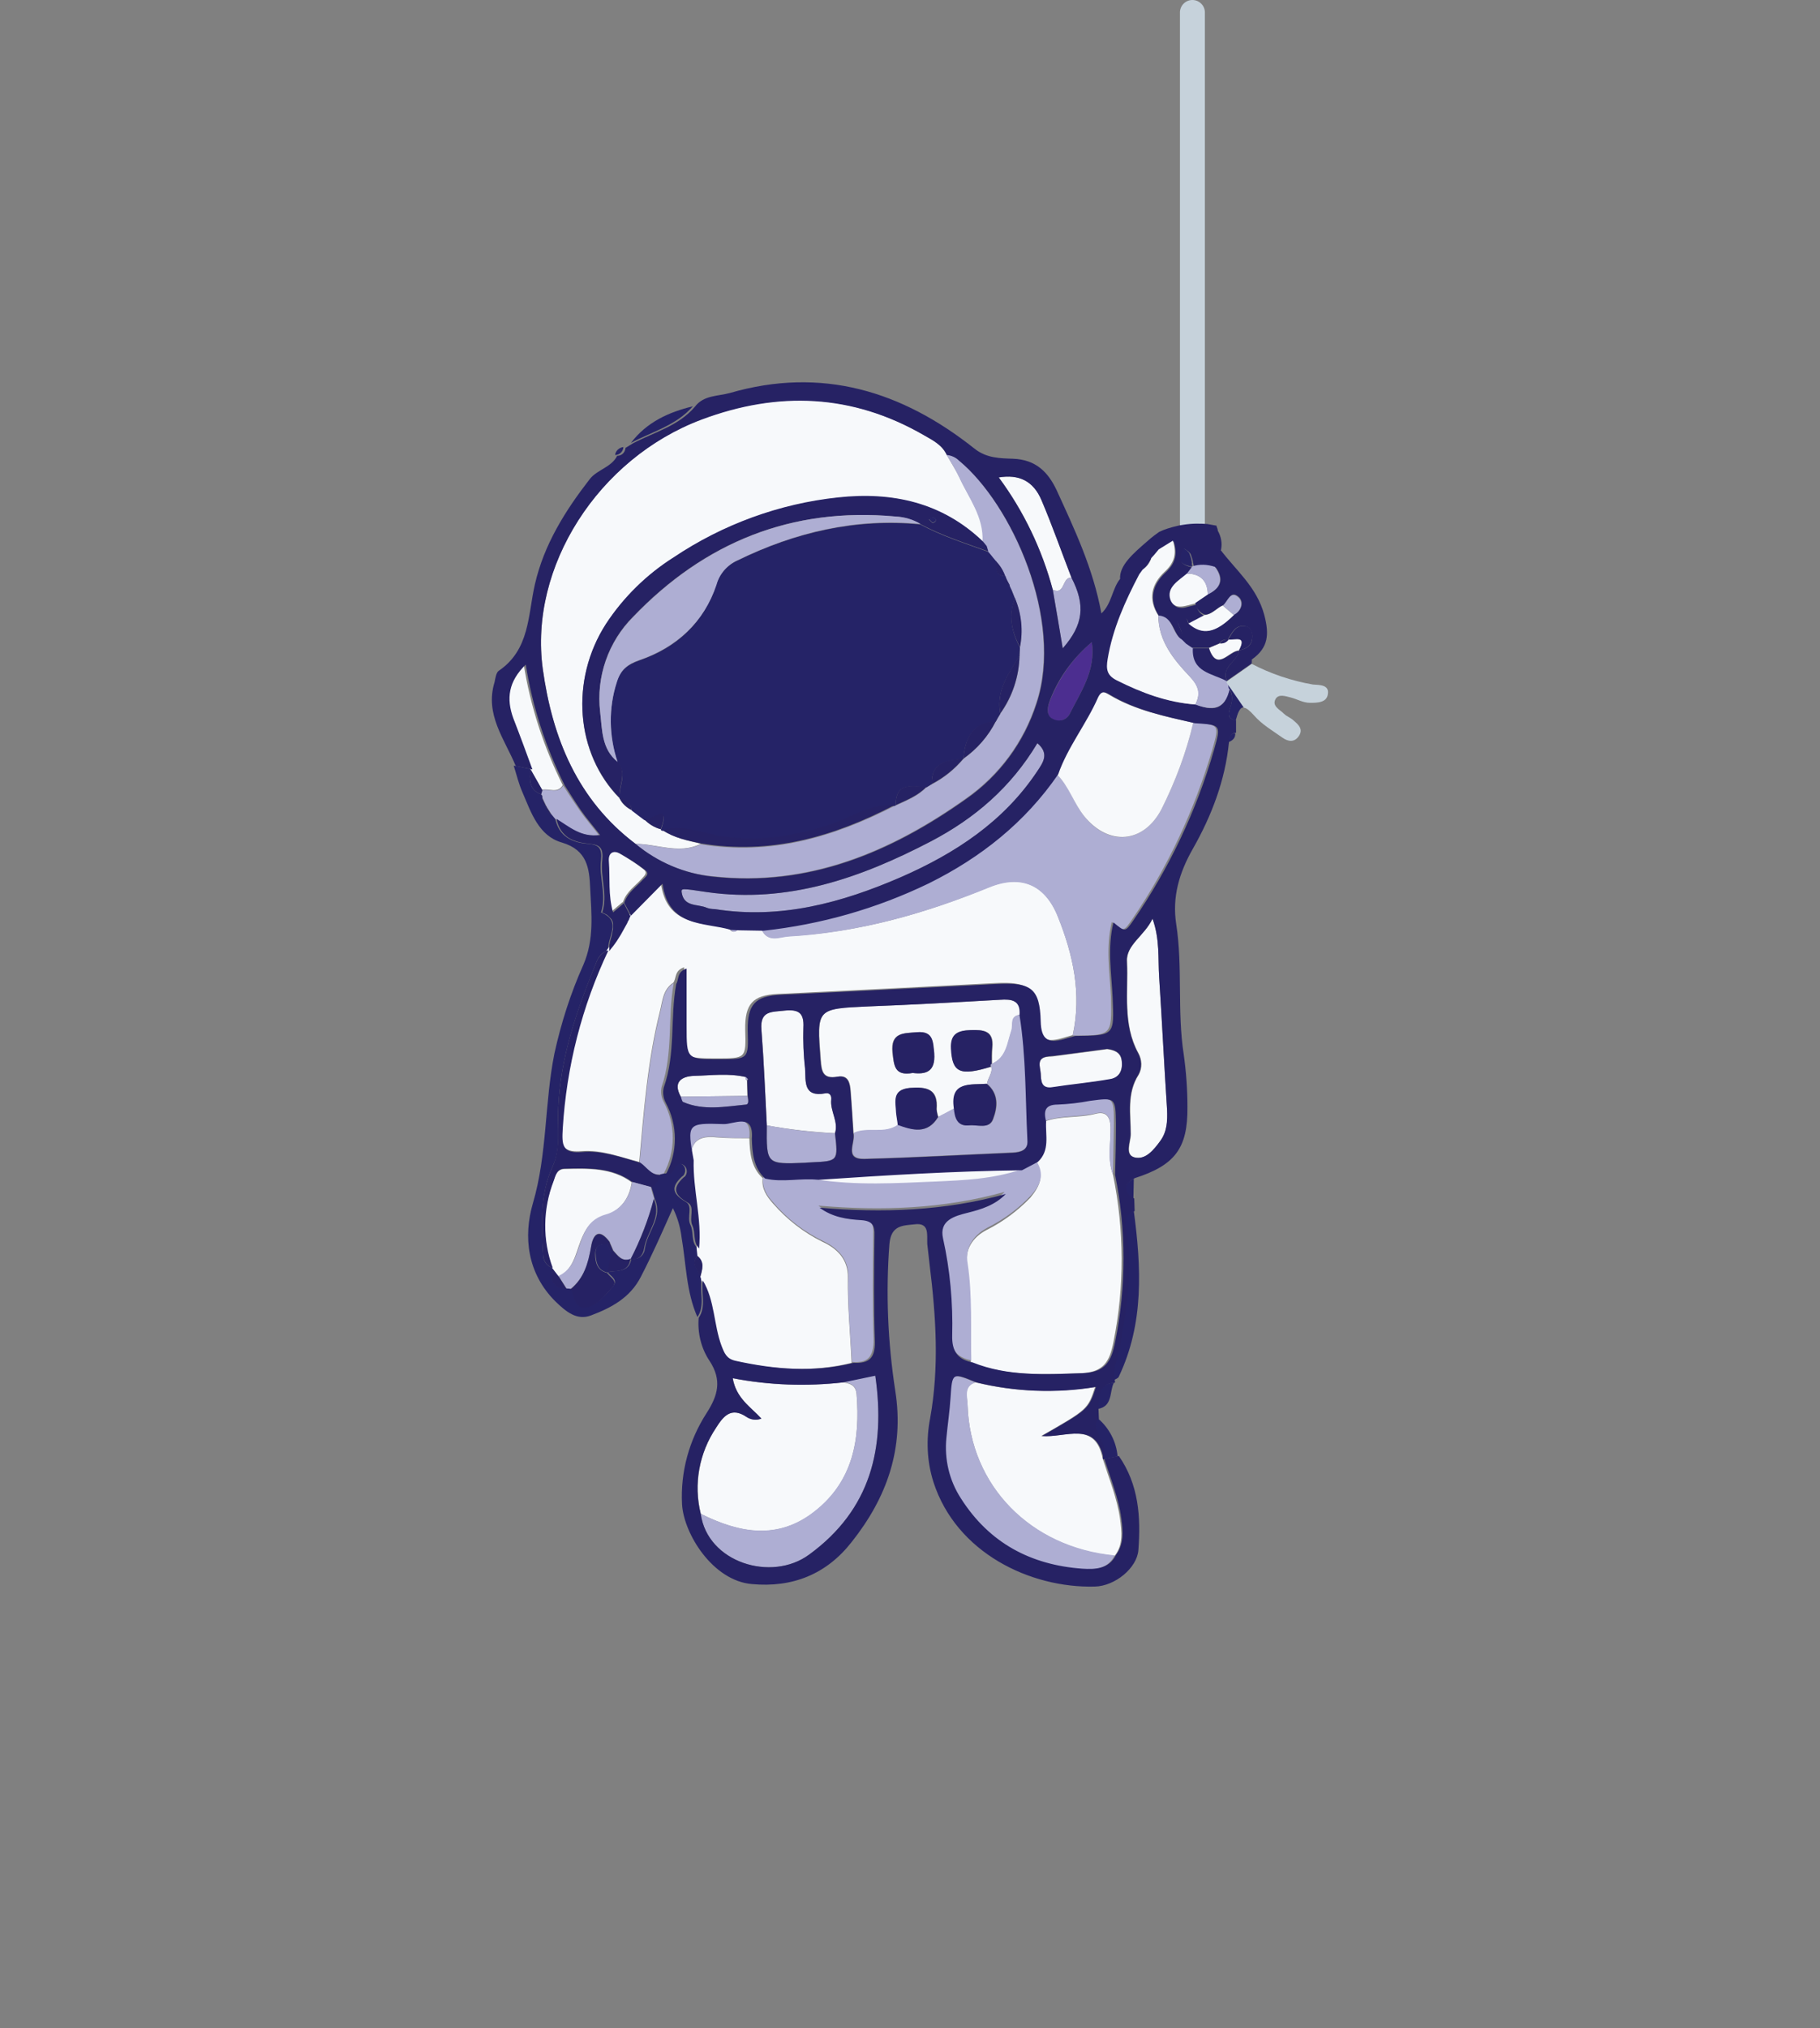 <?xml version="1.0" encoding="utf-8"?>
<!-- Generator: Adobe Illustrator 25.4.1, SVG Export Plug-In . SVG Version: 6.00 Build 0)  -->
<svg version="1.1" id="Layer_1" xmlns="http://www.w3.org/2000/svg" xmlns:xlink="http://www.w3.org/1999/xlink" x="0px" y="0px"
	 viewBox="0 0 437.9 487.7" style="enable-background:new 0 0 437.9 487.7;" xml:space="preserve">
<rect x="0" y="0" width="437.9" height="487.7" fill="#808080" stroke="none"/>
<style type="text/css">
	.st0{fill:#252367;}
	.st1{fill:#F7F9FB;}
	.st2{fill:#AEAED3;}
	.st3{fill:#262264;}
	.st4{fill:#4C2E90;}
	.st5{fill:#E9C49F;}
	.st6{fill:#C6D2DB;}
	.st7{fill:none;}
</style>
<g>
	<path class="st0" d="M268.9,350.2l-3.5,0.7l-0.1-0.3c0.8-2.2-0.4-4.1-1.2-6c-0.4-1.2-1.4-2.3,0.1-3.5
		C266.9,343.4,268.6,346.7,268.9,350.2z"/>
	<path class="st0" d="M264.1,338.8c0.3-2.7-0.3-6,3.9-6.3C266.9,334.6,267.8,338.2,264.1,338.8z"/>
	<path class="st1" d="M168.6,364c-1.7-7.1-0.4-14.6,3.7-20.7c1.7-2.7,3.6-5.1,7.3-2.6c1.1,0.7,2.4,0.9,3.6,0.4
		c-2.6-2.8-6.1-4.9-6.9-9.7c8.8,1.7,17.8,2,26.6,1c1.6,0.3,3,0.6,3.2,2.9c0.9,10.9-0.9,20.9-10,28.1
		C187.2,370.4,177.9,368.7,168.6,364z"/>
	<path class="st1" d="M234.7,332.4c9.4,2.3,19.2,2.6,28.8,1.1c-1.8,5.4-1.8,5.4-13,11.8c5.7,0.5,13-3.8,14.8,5.4l0.1,0.3
		c1.5,4.7,3.4,9.3,4.1,14.3c0.4,3,0.8,6.1-1.3,8.8c-20.2-1.9-34.8-16.8-35.4-36.2C232.7,335.8,231.7,333.3,234.7,332.4z"/>
	<path class="st2" d="M168.6,364c9.3,4.6,18.6,6.4,27.5-0.7c9.1-7.2,10.9-17.2,10-28.1c-0.2-2.2-1.5-2.6-3.2-2.9l7.7-1.6
		c2.5,17.5-1.1,32.3-15.9,43.1C185.6,380.5,170.2,375.7,168.6,364z"/>
	<path class="st2" d="M234.7,332.4c-2.9,1-1.9,3.5-1.9,5.4c0.6,19.4,15.2,34.3,35.4,36.2c-1.7,3.4-5,3.5-8.1,3.3
		c-12.4-0.9-22.4-6.3-29.2-16.9c-2.8-4.3-4-9.4-3.4-14.5c0.3-3.2,0.8-6.5,1-9.7C228.9,330,228.8,330,234.7,332.4z"/>
	<path class="st0" d="M218.8,52.5L218.8,52.5l-0.3-0.2L218.8,52.5z"/>
	<g>
		<path class="st3" d="M275.5,135.9c0.2-0.3,0.5-0.7,0.8-1C275.9,135.2,275.7,135.5,275.5,135.9z"/>
		<path class="st0" d="M123.6,184.1l4,0.8l0,0c-0.2,2.5-0.4,5,2.6,6.1c0.2,0.2,0.3,0.5,0.3,0.8c-0.1,0.8,0.3,1.7,1,2.1l0,0
			c-0.1,0.8,0.4,1.6,1.2,1.9l-0.1-0.1l1,1.2l0,0c0.9,4.2,4,5.7,7.8,6c2.7,0.2,3.5,1,3.2,4c-0.5,4.1,1.4,8.3,0,12.5
			c5.3,2.1,1.3,6.1,1.8,9.1l0,0c-1.3,0.4-2.3,1.3-2.8,2.6c-4.7,11.5-8.8,23-9.3,35.6c-0.2,4.6,0.7,9.4-1.3,13.7
			c-3.2,7-2.7,14.3-2.3,21.6c0.1,1.4,1,2.5,2.3,2.9l0.1,0.1c-0.8,2.9,0,4.7,3.3,4.8l1,0.1c1,1.7,1.1,4.7,3.7,4.3
			c2.6-0.4,4.6-2.8,6.3-4.8c1.5-1.7-0.5-2.5-1.2-3.5c2.2-0.5,5.1,0.2,5.7-3.2l0,0c2,0.2,3.1-0.9,3.3-2.7c0.6-4,4.4-7.3,2.3-11.8
			c-0.2-0.9-0.5-1.9-0.8-2.8c1.2-0.6,1.6-1.9,2.2-3c0.3-0.1,0.6-0.2,0.9-0.2c0.8,0,1.6-0.4,2-1.2c0.5-0.9,1.1-1.9,2.2-1.1
			c0.9,0.5,1.1,1.6,0.6,2.5c-0.1,0.2-0.3,0.4-0.5,0.5c-2.8,2.6-2.3,4.2,0.9,6.1c1.8,1,0.2,3.7,1.1,5.5s0.1,4,1.6,5.5l0.2,1.9
			c-1.7,1.9,0,3.4,0.7,5c0.1,0.3,0.2,0.5,0.2,0.8c-0.5,3,0.9,6.2-1,9c-2.7-6.1-2.7-12.7-3.8-19.1c-0.3-2.5-1-4.9-2.1-7.1
			c-2.5,5.6-4.9,11.1-7.7,16.5c-2.6,5.1-7.2,7.5-12,9.3c-3.4,1.3-6-0.9-8.5-3.3c-6.9-6.8-7.8-15.7-5.5-23.6
			c3.5-11.9,2.8-24.2,5.2-36.1c1.6-7.3,3.9-14.5,7-21.4c2.6-6.1,1.9-12.2,1.6-18.3c-0.2-4.8-0.7-9.2-6.8-11
			c-5.6-1.6-7.4-7.2-9.5-12.1C124.8,188.5,124.3,186.3,123.6,184.1z"/>
		<path class="st3" d="M283.8,134.5c-0.1-0.4-0.1-0.9,0.1-1.5C283.7,133.5,283.7,134.1,283.8,134.5z"/>
		<path class="st0" d="M268,331.9c-0.6-3.2,1.1-6.1,1.5-9.1c1.2-8.5,3-17,1.5-25.7c-0.3-1.9-1.4-4.7,1.8-5.9
			c1.8,13.5,2.5,27-3.6,39.8C269.1,331.4,268.4,331.6,268,331.9z"/>
		<path class="st0" d="M166.7,97.7c-4,4.6-9.8,6.1-14.9,8.8C155.6,101.5,160.9,99.1,166.7,97.7z"/>
		<path class="st0" d="M272.7,288.3c-2.7-1.7-2.7-3.3,0.1-4.9C272.8,285,272.7,286.6,272.7,288.3z"/>
		<path class="st0" d="M150,107.5c-0.1,1.1-0.9,1.9-2,1.9C148.1,108.4,149,107.6,150,107.5z"/>
		<path class="st0" d="M295.5,178.5c-0.2-1,0.5-2,1.5-2.2c0.1,0,0.1,0,0.2,0C297.3,177.5,296.5,178.1,295.5,178.5z"/>
		<path class="st1" d="M151.4,220c2.3-2.4,4.6-4.7,7.6-7.7c1.4,10.6,10,9.2,16.5,11.1c0.6,0.8,1.3,0.9,2,0.1l5.8,0.1
			c1.5,3.1,4.3,1.6,6.5,1.5c16.8-0.9,32.7-5.4,48.2-11.8c7.6-3.1,13.4-0.7,16.5,7c3.7,9.2,5.8,18.7,3.6,28.6l-2.8,0.8
			c-3.7,1-5.4,0.2-5.5-4.3c-0.2-7.9-2.3-9.4-10.4-9c-17.5,0.9-34.9,1.8-52.3,2.6c-6,0.3-7.9,2.4-7.8,8.6c0.2,6.9,0.2,6.9-6.9,6.9
			c-7.8,0-7.8,0-7.8-8c0-4.5,0-9,0-13.9c-2.4,0.8-1.8,2.6-2.6,3.7c-2.5,1.6-2.6,4.4-3.2,6.8c-3,11.9-3.9,24.1-5,36.3
			c-4.6-1.2-9.2-3-13.9-2.6c-5.1,0.4-5-2-4.8-5.6c0.9-14.9,4.6-29.5,11-42.9l0,0c2.1-2.5,3.8-5.3,5.1-8.3L151.4,220z"/>
		<path class="st1" d="M152.9,202.9c-14-10.5-20-25.5-22.3-42c-3.4-24.6,13.4-50.8,38.2-60.1c18.4-6.9,36.3-6.2,53.6,3.9
			c2.1,1.2,4.3,2.3,5.4,4.7c1,1.8,2.2,3.6,3.1,5.5c2.3,5,6,9.4,5.6,15.4c-9.8-9.4-21.8-12-34.8-10.6c-14.2,1.5-27.8,6.5-39.6,14.4
			c-6.5,4.1-12.1,9.6-16.3,16c-8.7,13.5-7.3,31.2,3.3,41.9l0,0c0.6,1.3,1.6,2.2,2.9,2.8l1.7,1.2l1.2,0.9l0,0
			c1.1,1.2,2.5,2.1,4.1,2.5l0.4,0.2c2.8,1.9,6,2.5,9.2,3.3C163.4,205.5,158.1,202.9,152.9,202.9z"/>
		<path class="st1" d="M249.2,279.4c3-2.8,1.8-6.4,2.1-9.7c4-1.5,8.3-0.8,12.4-1.9c2.4-0.6,3.4,0.7,3.5,3.2
			c0.1,3.8-0.8,7.7,0.6,11.5c2.7,13.2,2.8,26.9,0.1,40.2c-0.9,4.6-2.3,7.3-7.9,7.5c-9,0.3-17.9,0.8-26.4-2.6
			c-0.2-7.8,0.3-15.6-0.9-23.4c-0.6-3.6,1.2-6.6,4.6-8.4c4-2,7.5-4.6,10.6-7.8C250.3,285.1,251.3,282.6,249.2,279.4z"/>
		<path class="st2" d="M258.1,249c2.2-10,0.1-19.4-3.6-28.6c-3.1-7.7-8.9-10.1-16.5-7c-15.5,6.3-31.4,10.8-48.2,11.8
			c-2.1,0.1-4.9,1.6-6.5-1.5c13.8-1.5,27.3-5.3,39.8-11.4c12.5-6.2,23.1-14.6,31.1-26.2c3.1,2.8,4.1,7,6.7,10.2
			c5.8,7.3,14.3,6.5,18.6-1.8c3.3-6.6,5.9-13.5,7.6-20.7c6.3,0.4,6.3,0.4,4.6,6.4c-4.3,14.6-10.8,28.5-19.4,41c-2,2.9-2,2.8-4.8,0.5
			c-1.5,6.1-0.5,12.1-0.2,18C267.5,249,267.6,249,258.1,249z"/>
		<path class="st1" d="M168.7,307.8c0-0.3-0.1-0.6-0.2-0.8c0.5-1.8,1-3.5-0.7-5l-0.2-1.9c0.6-7.1-1.5-14.1-1.3-21.2
			c-0.3-4.5,2-5.9,6.2-5.4c2.6,0.2,5.2,0.2,7.8,0.2c0.1,3.5,0.4,7,3.2,9.6c-0.3,2.5,0.9,4.3,2.5,6.1c3.3,3.8,7.4,7,11.9,9.2
			c3.7,1.7,6.2,4.4,6.1,8.6c-0.1,6.9,0.6,13.6,0.9,20.5c-9.6,2.4-19,1.6-28.5-0.5c-2.1-0.5-2.6-1.8-3.3-3.6
			C171.3,318.4,171.6,312.6,168.7,307.8z"/>
		<path class="st2" d="M236.4,130.2c0.3-5.9-3.3-10.4-5.6-15.4c-0.9-1.9-2-3.7-3.1-5.5c1.1,0.1,2.2,0.6,3,1.4
			c12.6,10.4,25.3,38.2,18.6,58.4c-3,9.3-8.9,17.3-16.9,22.9c-18.2,12.9-38,21.2-60.9,18.7c-6.9-0.6-13.4-3.4-18.6-7.8
			c5.2,0.1,10.5,2.6,15.7,0.1c16.7,2.8,32-1.7,46.6-9.2l0.3-0.1c2.6-1.2,5.3-2.2,7.4-4.4l-0.1,0.1l1.3-0.8h0.1
			c2.9-1.5,5.5-3.6,7.6-6.1l-0.2-0.2l0.2,0.2c3.3-2.4,6-5.5,7.8-9l1.1-1.9c2.9-4,4.5-8.9,4.6-13.9c0-0.7,0.1-1.3,0.1-2
			c0.8-4,0.3-8.1-1.2-11.8l-0.8-2l-0.7-1.3h0.1l-1-2l0,0c-0.4-1.4-1.2-2.7-2.3-3.7v0.1l-1-1.2l0.1,0.1l-1-1.2h0.1l-0.4-1.4
			L236.4,130.2L236.4,130.2z"/>
		<path class="st2" d="M205,327.5c-0.4-6.8-1.1-13.6-0.9-20.5c0.1-4.2-2.5-6.9-6.1-8.6c-4.5-2.2-8.6-5.3-11.9-9.2
			c-1.6-1.7-2.8-3.6-2.5-6.1c4.3,1,8.6-0.2,12.9,0.3c9.6,1.6,19.2,0.9,28.8,0.5c6.8-0.3,13.7-0.6,20.2-2.8l3.8-2
			c2.1,3.2,1.1,5.8-1.3,8.4c-3,3.2-6.6,5.8-10.6,7.8c-3.4,1.9-5.2,4.9-4.6,8.4c1.2,7.8,0.7,15.6,0.9,23.4c-3.6-0.7-5-2.7-4.9-6.5
			c0.2-7.8-0.5-15.7-2.2-23.3c-1-4.4,2.8-5.4,6-6.2s6.5-1.8,9.1-4.5c-14.7,4.1-29.7,4.6-44.8,3.3c3.1,2.3,6.6,2.8,10.1,3
			c2.6,0.2,3.2,1.3,3.1,3.7c-0.1,8.5-0.2,17,0.1,25.5C210.2,326.5,208.6,327.8,205,327.5z"/>
		<path class="st1" d="M240.6,240.4c-10.6,0.6-21.1,1.2-31.7,1.6c-12.4,0.5-12.4,0.4-11.4,12.8c0.2,2.8,0.5,4.7,4.1,4.1
			c2.5-0.5,2.9,1.4,3.1,3.4c0.2,3.4,0.5,6.8,0.7,10.2c3.4-1.6,7.4,0.4,10.7-2c-0.1-1-0.3-1.9-0.4-2.9c-0.1-2.6-1.1-5.6,3.3-6
			c4-0.3,6.8,0.2,6.4,5.1c0,0.6,0.2,1.3,0.4,1.9l3.8-2c-0.9-6.7,4-5.7,7.9-6c0.1-1.4,1.4-2.6,1-4.1c-7.5,2.3-9.3,1.4-9.6-4.3
			c-0.2-3.6,1.6-4.4,4.7-4.5s5.6,0.1,5.2,4.2c-0.1,1.3-0.1,2.6-0.1,3.9c3.5-1.5,3.7-5,4.7-8c0.5-1.4-0.5-3.5,2.1-3.8
			C245.6,240.5,243.4,240.2,240.6,240.4z M219.6,258c-4.4,0.8-4.5-1.8-4.9-4.9c-0.5-5,2.8-4.6,5.9-4.9c3.9-0.3,3.8,2.3,4.1,5.1
			C225.1,257.7,222.8,258.4,219.6,258L219.6,258z"/>
		<path class="st1" d="M287.1,173.8c-1.7,7.2-4.3,14.1-7.6,20.7c-4.3,8.3-12.7,9-18.6,1.8c-2.6-3.2-3.7-7.3-6.7-10.2
			c2.3-6.6,6.8-12.1,9.6-18.5c0.9-1.9,1.9-1.2,3.1-0.5C273.1,170.8,280.1,172.2,287.1,173.8z"/>
		<path class="st2" d="M238.6,255.8c3.5-1.5,3.7-5,4.7-8c0.5-1.4-0.5-3.5,2.1-3.8c1.6,10,1.4,20.1,1.9,30.1c0.1,2.4-1.7,2.9-3.6,3
			c-11.9,0.5-23.8,1.2-35.7,1.5c-5,0.1-2-4-2.6-6.2c3.4-1.6,7.4,0.4,10.7-2c3.6,1.4,7.2,2.4,9.7-1.9l3.8-2c0.2,2.3,0.7,4.4,3.7,4.1
			c2-0.2,4.8,0.9,5.7-1.5c1.1-2.9,1.4-6.1-1.5-8.5c0.1-1.4,1.4-2.5,1-4.1C238.3,256.2,238.4,255.9,238.6,255.8z"/>
		<path class="st2" d="M249.6,178.7c2.9,2.5,1.4,4.6,0,6.7c-8.1,12.2-19.8,19.8-32.8,25.5c-14.3,6.2-29,10.2-44.8,7.7
			c-0.7,0-1.3-0.1-1.9-0.3c-2.2-1-5.6-0.1-6.1-3.8c-0.1-0.9,0.1-0.9,6,0c19.6,2.8,37.1-3.4,54-12.2
			C234.4,196.8,243.2,189.4,249.6,178.7z"/>
		<path class="st1" d="M277.3,220.9c1.8,5,1.3,9.6,1.6,14.1c0.7,10.6,1.2,21.2,1.9,31.8c0.2,2.7,0,5.3-1.6,7.5s-3.6,4.7-6.2,4
			c-2.4-0.6-0.9-3.7-0.9-5.6c0-4.8-1-9.8,1.9-14.3c0.9-1.6,0.8-3.6-0.1-5.2c-3.8-7-2.4-14.6-2.7-22
			C270.9,227.2,275.4,225,277.3,220.9z"/>
		<path class="st1" d="M184.5,270.6c-0.4-7.7-0.7-15.4-1.3-23c-0.4-4.7,2.6-4.3,5.6-4.6c3.3-0.4,4.7,0.5,4.5,4.1
			c-0.1,3.3,0.1,6.5,0.4,9.8c0.2,3.1-0.5,7,4.9,6c1-0.2,1.5,0.5,1.4,1.5c-0.3,2.8,1.8,5.3,0.9,8.1
			C195.4,272.2,189.9,271.6,184.5,270.6z"/>
		<path class="st2" d="M153.9,279.5c1.1-12.2,2-24.4,5-36.3c0.6-2.4,0.7-5.3,3.2-6.8c-1.5,8.2-0.1,16.8-2.9,24.9
			c-0.3,1.3-0.1,2.6,0.5,3.7c2.9,5.4,2.9,11.8,0,17.2c-0.3,0-0.6,0.1-0.9,0.2C156.5,282.6,155.5,280.6,153.9,279.5z"/>
		<path class="st1" d="M127.6,184.9c-1.5-4.1-3.1-8.2-4.6-12.3c-1.7-4.7-1.2-8.8,3-12.9c1.6,10.1,4.8,19.9,9.4,29.1
			c-1.3,2.1-3.3,0.7-5,1.1L127.6,184.9L127.6,184.9z"/>
		<path class="st1" d="M253.3,141.8c-2.6-9.7-7-18.9-13-27c4.9-0.8,8.4,0.8,10.3,5.5c2.6,6.1,4.8,12.4,7.2,18.6
			C255.5,138.7,256.3,143.2,253.3,141.8z"/>
		<path class="st1" d="M266.4,252.3c1.4,0.2,3.3,0.6,3.5,2.9c0.2,2.3-0.6,4-3,4.4c-4.5,0.8-9.1,1.2-13.6,1.9
			c-2.9,0.5-2.8-1.7-2.9-3.3s-1.2-3.9,1.9-4.1c0.7,0,1.3-0.1,2-0.2L266.4,252.3z"/>
		<path class="st2" d="M184.5,270.6c5.4,1,10.9,1.7,16.4,1.9c0.7,6.7,0.7,6.7-5.8,7c-0.5,0-1,0-1.5,0.1
			C184.4,279.9,184.4,279.9,184.5,270.6z"/>
		<path class="st4" d="M262.7,154.4c1,6.9-2.7,12-5.4,17.4c-0.8,1.4-2.6,1.9-4,1.2c-0.1-0.1-0.2-0.1-0.3-0.2c-1.4-1-0.9-3-0.3-4.5
			C254.9,162.8,258.3,158.1,262.7,154.4z"/>
		<path class="st1" d="M245.4,281.3c-6.6,2.2-13.5,2.5-20.2,2.8c-9.6,0.4-19.2,1-28.8-0.5C212.7,282.5,229,281.4,245.4,281.3z"/>
		<path class="st1" d="M149.7,217l-2.6,2.2c-1.1-4.2-0.7-8.2-1-12.2c-0.2-2.1,1-2.8,2.6-2c2.1,1.2,4.2,2.5,6.1,4
			c1.2,0.9,0.2,1.6-0.4,2.3c-1.6,1.8-3.7,3.1-4.5,5.6L149.7,217z"/>
		<path class="st1" d="M179.7,259.8c0,1.2,0.1,2.5,0.1,3.7l-16,0.2c-2-3.6,0.3-4.9,3.2-5c4.1-0.1,8.3-0.7,12.5,0.3
			C179.3,259.3,179.4,259.6,179.7,259.8L179.7,259.8z"/>
		<path class="st2" d="M267.8,282.4c-1.5-3.8-0.5-7.7-0.6-11.5c-0.1-2.5-1.1-3.8-3.5-3.2c-4.1,1-8.4,0.4-12.4,1.9
			c-0.6-2.4-0.4-4.1,2.8-4.1c2.6-0.1,5.2-0.4,7.8-0.9c6.1-0.8,6.1-0.8,6.1,5.6C267.9,274.3,267.9,278.3,267.8,282.4z"/>
		<path class="st2" d="M253.3,141.8c3,1.4,2.2-3.1,4.5-2.9c3.4,6.6,2.9,11.3-2.1,17L253.3,141.8z"/>
		<path class="st2" d="M130.5,190c1.7-0.4,3.7,1,5-1.1c1.3,2,2.6,4,4,6c1.4,2,2.9,3.7,4.6,5.9c-4.6,0.6-7.4-2-10.5-3.9l0,0l-1-1.2
			l0.1,0.1l-1.2-1.9l0,0l-1-2.1c0.1-0.3,0-0.6-0.3-0.8L130.5,190z"/>
		<path class="st2" d="M180.3,273.6c-2.6,0.1-5.2,0-7.8-0.2c-4.2-0.5-6.4,0.9-6.2,5.4c-1.6-8.8-1.6-9,7.2-8.7
			C175.9,270.2,180.9,267.2,180.3,273.6z"/>
		<path class="st2" d="M163.8,263.7l16-0.2c0.2,0.8,0.5,2-0.3,2.1c-5.1,0.5-10.2,1.5-15.1-0.6C164,264.9,163.9,264.2,163.8,263.7z"
			/>
		<path class="st0" d="M149.8,217l1.6,3.1l-0.1,0.1L149.8,217L149.8,217z"/>
		<path class="st2" d="M177.6,223.5c-0.7,0.8-1.4,0.7-2-0.1L177.6,223.5z"/>
		<path class="st2" d="M179.7,259.8c-0.3-0.1-0.4-0.5-0.3-0.8c0,0,0,0,0-0.1c0.2,0.2,0.3,0.3,0.5,0.5
			C179.9,259.5,179.7,259.7,179.7,259.8z"/>
		<path class="st5" d="M210,83.5h-0.1l0,0H210L210,83.5L210,83.5z"/>
		<path class="st3" d="M276.9,134.2c-0.4,1.2-1.1,2.2-2.1,2.8C274.8,135.5,275,134.2,276.9,134.2z"/>
		<path class="st3" d="M277.9,133.1l-1,1.1L277.9,133.1z"/>
		<path class="st3" d="M278.8,132.1l-1,1.1L278.8,132.1z"/>
		<path class="st1" d="M133,305.1l-0.1-0.1c-2.5-6.8-2.4-14.2,0.2-20.9c0.5-1.4,0.8-2.9,2.7-3c5.6-0.1,11.3-0.4,16.2,3.2
			c-0.6,4-2.8,6.9-6.7,8.1c-3.2,1-4.4,3-5.6,6c-1.2,3.1-1.8,7-5.5,8.7L133,305.1z"/>
		<path class="st3" d="M152.1,284.2c-4.9-3.6-10.6-3.3-16.2-3.2c-1.9,0-2.2,1.6-2.7,3c-2.6,6.7-2.7,14.2-0.2,20.9
			c-1.3-0.4-2.2-1.6-2.3-2.9c-0.5-7.3-0.9-14.6,2.3-21.6c1.9-4.3,1.1-9.2,1.3-13.7c0.5-12.6,4.6-24.2,9.3-35.6
			c0.5-1.2,1.5-2.2,2.8-2.6c-6.4,13.5-10.1,28-11,42.9c-0.2,3.7-0.3,6.1,4.8,5.6c4.7-0.4,9.3,1.3,13.9,2.6c1.6,1.1,2.6,3.1,4.9,2.9
			c-0.6,1.1-1,2.4-2.2,3L152.1,284.2z"/>
		<path class="st2" d="M152.1,284.2l4.5,1.2c0.2,1,0.5,1.9,0.8,2.8c-1.4,5-3.3,9.9-5.6,14.5l0,0c-2.1,0.8-3.1-0.8-4.2-2
			c-0.3-0.7-0.6-1.4-0.9-2.1c-2.5-3.4-4-2-4.5,1.2c-0.6,3.9-1.7,7.5-4.9,10.1l-1-0.1l-1.9-3c3.7-1.7,4.3-5.5,5.5-8.7
			c1.1-2.9,2.4-5,5.6-6C149.3,291.1,151.5,288.2,152.1,284.2z"/>
		<path class="st3" d="M137.3,310c3.2-2.6,4.2-6.2,4.9-10.1c0.5-3.2,2-4.6,4.5-1.2c-0.2,0.2-0.4,0.3-0.6,0.5
			c-1.7-0.1-2.9,0.4-2.9,2.4s0.5,3.9,2.9,4.5l0,0c0.7,1.1,2.7,1.9,1.2,3.5c-1.8,2-3.6,4.4-6.3,4.8
			C138.3,314.8,138.2,311.7,137.3,310z"/>
		<path class="st3" d="M151.7,302.8c2.4-4.6,4.3-9.5,5.6-14.5c2,4.5-1.7,7.9-2.3,11.8C154.7,301.9,153.7,303,151.7,302.8z"/>
		<path class="st3" d="M147.5,300.7c1.1,1.2,2.1,2.8,4.2,2c-0.5,3.4-3.4,2.8-5.7,3.2l0,0l0.9-4.9L147.5,300.7z"/>
		<path class="st3" d="M130.5,190c-0.1,0.4-0.2,0.7-0.3,1c-3-1.1-2.8-3.6-2.6-6.1L130.5,190z"/>
		<path class="st3" d="M167.8,302c1.8,1.4,1.2,3.2,0.7,5C167.9,305.4,166.1,303.9,167.8,302z"/>
		<path class="st3" d="M134.4,306.9l1.9,3c-3.2-0.1-4.1-1.9-3.3-4.8C133.5,305.7,133.9,306.3,134.4,306.9z"/>
		<path class="st3" d="M131.4,193.9l1.2,1.9C131.8,195.5,131.3,194.7,131.4,193.9z"/>
		<path class="st3" d="M130.4,191.8l1,2.1C130.7,193.5,130.3,192.6,130.4,191.8z"/>
		<path class="st3" d="M132.5,195.7l1,1.2L132.5,195.7z"/>
		<path class="st0" d="M286.9,136.2L286.9,136.2c-0.3,0-0.6,0-0.8-0.1c-0.1,0-0.2-0.1-0.4-0.1c-0.6-0.2-1-0.4-1.4-0.7
			c-0.1-0.1-0.2-0.2-0.3-0.3c-0.1-0.1-0.1-0.2-0.1-0.2c0-0.1-0.1-0.2-0.1-0.3c-0.1-0.4-0.1-0.9,0.1-1.5c0-0.1,0.1-0.2,0.1-0.4
			c0.1-0.2,0.2-0.4,0.3-0.6c0-0.1,0.1-0.2,0.2-0.3c0.3,0.1,0.5,0.3,0.7,0.4l0,0c0.1,0.1,0.2,0.2,0.3,0.2c0.2,0.2,0.3,0.3,0.5,0.5
			c0.1,0.1,0.1,0.2,0.2,0.3c0,0.1,0.1,0.2,0.1,0.3l0,0c0,0.1,0.1,0.2,0.1,0.3c0.1,0.2,0.1,0.4,0.2,0.6c0.1,0.3,0.1,0.7,0.2,1
			C286.7,135.6,286.8,135.9,286.9,136.2z"/>
		<path class="st0" d="M243.4,141.9l0.8,2c-1.6,4.1-0.8,8,1.2,11.8c0,0.7-0.1,1.3-0.1,2c-2.6,4.3-5.7,8.4-4.6,13.9
			c-0.4,0.6-0.8,1.3-1.1,1.9c-5.7,0.4-7.4,4.1-7.8,9l-0.2-0.2l0.2,0.2c-3.9,0.4-7.8,0.7-7.6,6.1h-0.1l-1.3,0.8l0.1-0.1
			c-3.5-0.2-7.4-1.3-7.4,4.4l-0.3,0.1c-5.7-0.4-10.4,2.9-15.4,4.6c-8.3,2.8-16.5,4.1-25.3,3c-5-0.6-9.9-3.2-15.1-1.6l-0.4-0.2
			c2.6-7.3-2.9-1.4-4.1-2.5l0,0l-1.2-0.9l-1.7-1.3c-0.1-1.6-1.4-2.8-2.9-2.8l0,0c-0.4-2.9,2-5.9-0.5-8.7c-2.1-6.2-2.2-12.9-0.3-19.2
			c0.9-3,2.5-4.3,5.5-5.4c8.9-3,15.5-9,18.5-18.1c0.7-2.6,2.6-4.8,5.1-5.9c13.9-6.8,28.5-10.2,44-8.7c5.2,2.8,10.9,4.6,16.4,6.6h0
			l1,1.2l-0.1-0.1l1,1.2v-0.1c-0.1,1.8-0.1,3.5,2.3,3.7l0,0c-0.3,1-0.1,1.7,1,2h-0.1C242.9,141,243.2,141.4,243.4,141.9z"/>
		<path class="st3" d="M237.4,131.3l-0.9-1.1l-0.1-0.1l0.1,0.1c-9.8-9.4-21.8-12-34.8-10.6c-14.2,1.5-27.8,6.5-39.6,14.4
			c-6.5,4.1-12.1,9.6-16.3,16c-8.7,13.5-7.3,31.2,3.3,41.9c-0.4-2.9,2-6-0.5-8.7c-3.9-3.1-3.7-7.8-4.2-12c-1-8.4,1.9-16.9,7.9-22.9
			c17.2-17.9,38.1-26.4,63.1-24.1c2.1,0.1,4.2,0.7,6,1.8c5.2,2.8,10.9,4.6,16.4,6.6L237.4,131.3z M225.1,125.4
			c-0.2,0.1-0.6,0.4-0.7,0.4c-0.3-0.3-0.6-0.6-0.9-0.9c0.3-0.1,0.6-0.4,0.8-0.4C224.8,124.4,225.3,124.7,225.1,125.4L225.1,125.4z"
			/>
		<path class="st3" d="M159.4,199.6c5.2-1.6,10.1,1,15.1,1.6c8.8,1.1,17-0.2,25.3-3c5.1-1.7,9.7-5,15.4-4.6
			c-14.6,7.6-29.9,12-46.6,9.2C165.4,202.1,162.2,201.5,159.4,199.6z"/>
		<path class="st3" d="M154.9,196.9c1.2,1.1,6.7-4.8,4.1,2.5C157.5,199,156,198.1,154.9,196.9z"/>
		<path class="st3" d="M149.1,192c1.6,0,2.8,1.3,2.9,2.8C150.8,194.2,149.7,193.2,149.1,192z"/>
		<path class="st3" d="M153.7,196l1.2,0.9L153.7,196z"/>
		<path class="st3" d="M240.7,171.5c-1.1-5.5,2-9.6,4.6-13.9C245.2,162.6,243.6,167.4,240.7,171.5z"/>
		<path class="st3" d="M231.8,182.4c0.4-4.9,2.1-8.7,7.8-9C237.8,177,235.1,180.1,231.8,182.4z"/>
		<path class="st3" d="M245.4,155.6c-2-3.8-2.9-7.6-1.2-11.8C245.8,147.6,246.2,151.7,245.4,155.6z"/>
		<path class="st3" d="M224.2,188.5c-0.2-5.4,3.7-5.7,7.6-6.1C229.7,184.9,227.1,187,224.2,188.5z"/>
		<path class="st3" d="M215.5,193.6c0-5.6,3.9-4.6,7.4-4.4C220.9,191.3,218.1,192.4,215.5,193.6z"/>
		<path class="st3" d="M241.9,138.6c-2.4-0.2-2.4-1.9-2.3-3.7C240.6,135.9,241.4,137.2,241.9,138.6z"/>
		<path class="st3" d="M242.9,140.6c-1.2-0.2-1.3-1-1-2C242.2,139.3,242.5,139.9,242.9,140.6z"/>
		<path class="st3" d="M222.8,189.3l1.3-0.8L222.8,189.3z"/>
		<path class="st3" d="M238.8,133.8l-1-1.2L238.8,133.8z"/>
		<path class="st3" d="M239.6,134.9l-1-1.2L239.6,134.9z"/>
		<path class="st1" d="M237.4,131.3c-0.3-0.4-0.7-0.8-1-1.2L237.4,131.3z"/>
		<path class="st3" d="M243.4,141.9c-0.2-0.4-0.4-0.9-0.7-1.3C242.9,141,243.2,141.4,243.4,141.9z"/>
		<path class="st3" d="M237.4,260.6c2.9,2.4,2.6,5.6,1.5,8.5c-0.9,2.5-3.7,1.3-5.7,1.5c-2.9,0.3-3.5-1.8-3.7-4.1
			C228.5,259.9,233.5,260.9,237.4,260.6z"/>
		<path class="st3" d="M225.7,268.6c-2.6,4.2-6.1,3.2-9.7,1.9c-0.1-1-0.3-1.9-0.4-2.9c-0.1-2.6-1.1-5.6,3.3-6c4-0.3,6.8,0.2,6.4,5.1
			C225.4,267.3,225.5,268,225.7,268.6z"/>
		<path class="st3" d="M238.6,255.8c-0.3,0.1-0.4,0.4-0.2,0.7l0,0c-7.5,2.3-9.3,1.4-9.6-4.3c-0.2-3.6,1.6-4.4,4.7-4.5
			s5.6,0.1,5.2,4.2C238.5,253.2,238.6,254.5,238.6,255.8z"/>
		<path class="st3" d="M219.6,258c-4.4,0.8-4.5-1.8-4.8-4.9c-0.5-5,2.8-4.6,5.9-4.9c3.9-0.3,3.8,2.3,4.1,5.1
			C225.1,257.7,222.8,258.4,219.6,258z"/>
		<path class="st3" d="M146.6,298.6c0.3,0.7,0.6,1.4,0.9,2.1l-0.5,0.4l-1-2C146.2,298.9,146.4,298.8,146.6,298.6z"/>
		<path class="st0" d="M146.1,299.1l1,2l-0.9,4.9c-2.4-0.5-2.8-2.4-2.9-4.5C143.2,299.4,144.4,299.1,146.1,299.1z"/>
		<path class="st2" d="M148.6,183.2c-3.9-3.1-3.7-7.8-4.2-12c-1-8.5,2-16.9,8-22.9c17.2-17.9,38.1-26.4,63.1-24.1
			c2.1,0.1,4.2,0.7,6,1.8c-15.5-1.5-30.1,1.9-44,8.7c-2.5,1.1-4.4,3.3-5.1,5.9c-3,9-9.6,15-18.5,18.1c-3,1-4.6,2.4-5.5,5.4
			C146.4,170.2,146.5,177,148.6,183.2z"/>
		<path class="st0" d="M225.1,125.3c-0.2,0.1-0.6,0.4-0.7,0.4c-0.3-0.3-0.6-0.6-0.9-0.9c0.3-0.1,0.6-0.4,0.8-0.4
			C224.8,124.4,225.3,124.7,225.1,125.3z"/>
		<path class="st3" d="M299.5,170.1h-0.1"/>
		<path class="st6" d="M286.9,129L286.9,129c1.7,0,3-1.4,3-3V3c0-1.7-1.4-3-3-3l0,0c-1.7,0-3,1.4-3,3v122.9
			C283.9,127.6,285.3,129,286.9,129z"/>
		<path class="st3" d="M295.9,170.5c0.6-1.7,0.9-3.4-0.3-5c0,0,0,0,0,0.1c-0.1,0.4-0.1,0.8-0.2,1.2c-0.1,0.5-0.3,1-0.5,1.4
			s-0.5,0.8-0.7,1s-0.4,0.3-0.6,0.5c-1.5,1-3.6,0.6-5.9-0.3l0,0l0,0c-6.7-0.5-12.9-2.8-18.8-5.8c-2.3-1.2-2.6-2.7-2.2-5.2
			c1.1-6.5,3.6-12.5,6.5-18.3c0,0,0-0.1,0.1-0.1c0.2-0.4,0.5-0.9,0.7-1.3c0.3-0.6,0.7-1.1,1-1.7l0,0c0.2-0.3,0.4-0.6,0.7-1
			c0.1-0.4,0.4-0.8,0.8-1l0,0c0.2-0.2,0.4-0.5,0.6-0.7l0,0c0.2-0.2,0.4-0.4,0.6-0.6c0.5-0.5,1-1,1.6-1.5c0.1-0.1,0.3-0.3,0.5-0.4
			l2.6-1.6l0,0c1,3.2,0.3,5.4-2,7.5c-3.1,2.9-4.1,6.5-1.5,10.5c0.1,0,0.2,0,0.3,0c0.1,0,0.2,0,0.3,0.1c3,0.6,2.8,4.4,5.1,5.8
			c0,0,0,0,0-0.1v-0.3c0.1-1.2-0.5-2.2-0.9-3.2c-0.2-0.4-0.4-0.9-0.3-1.3v-0.1c0.1-0.3,0.3-0.6,1-0.7c1.2-0.1,1.4,1,1.7,1.9l0,0h0.1
			l3.9-2.1c-0.9-0.3-1.7-1-2-1.9c-0.1-0.1-0.1-0.2-0.1-0.4c0-0.1-0.1-0.3-0.1-0.5l0,0c-0.9,0.2-1.9,0.5-2.8,0.7
			c-0.5,0.1-1,0.1-1.4,0c-0.8-0.1-1.4-0.6-1.8-1.6c-0.4-1.1-0.2-2,0.2-2.8c0.2-0.4,0.5-0.7,0.8-1c0.1-0.1,0.2-0.2,0.3-0.3
			c0.5-0.5,1.1-1,1.7-1.5c0.4-0.3,0.7-0.5,1.1-0.8l1.2-1.6c-0.3,0-0.5-0.1-0.8-0.2c-0.1,0-0.2-0.1-0.4-0.1c-0.6-0.2-1-0.4-1.4-0.7
			c-0.1-0.1-0.2-0.2-0.3-0.3c-0.1-0.1-0.1-0.2-0.1-0.2c0-0.1-0.1-0.2-0.1-0.3c-0.1-0.4-0.1-0.9,0.1-1.5c0-0.1,0.1-0.2,0.1-0.4
			c0.1-0.2,0.2-0.4,0.3-0.6c0-0.1,0.1-0.2,0.2-0.3c0.3,0.1,0.5,0.3,0.7,0.4l0,0c0.1,0.1,0.2,0.2,0.3,0.2c0.2,0.2,0.3,0.3,0.5,0.5
			c0.1,0.1,0.1,0.2,0.2,0.3c0,0.1,0.1,0.2,0.1,0.3l0,0c0,0.1,0.1,0.2,0.1,0.3c0.1,0.2,0.1,0.4,0.2,0.6c0.1,0.3,0.1,0.7,0.2,1
			s0.1,0.6,0.2,0.9c1.8-0.6,3.7-0.5,5.4,0.1l0,0c-0.2-0.8-0.5-1.6-0.4-2.3c0-0.1,0-0.2,0-0.2c0-0.1,0-0.2,0-0.3
			c0.2-0.6,0.6-1.1,1.5-1.5c0,0,0,0,0-0.1c0.3-1.5,0-3.1-0.8-4.5c0-0.3-0.1-0.6-0.2-0.8l0,0c0-0.1-0.1-0.2-0.1-0.3c0,0,0,0,0-0.1
			l0,0c-0.7-0.1-1.5-0.3-2.2-0.4c-1.5-0.1-3.5-0.2-5.9,0.2c-0.4,0.1-0.8,0.1-1.1,0.2c-1.8,0.4-3.4,0.9-4.6,1.5l0,0l0,0
			c-0.7,0.5-1.7,1.2-2.8,2.2c-3.6,3.1-6.8,5.9-6.6,9.1c-1.9,2.3-2,6-4.5,8.3c-2-10.9-6.5-20.3-10.8-29.7c-2-4.2-4.9-7.3-10.5-7.5
			c-3-0.1-6.3-0.1-9.2-2.4C217,94,197.7,88.1,175.6,94.5c-2.9,0.8-6.3,0.5-8.4,3.3c-4,4.7-9.8,6.1-14.9,8.8l-1.8,1.1
			c-0.1,1.1-0.9,1.9-2,1.9c-1.4,2.8-4.8,3.3-6.6,5.6c-5.9,7.6-11,15.7-13.2,25.3c-1.7,7.4-1.2,15.7-8.7,20.8c-0.6,0.4-0.8,1.7-1,2.7
			c-2.4,7.8,2.4,13.7,5.1,20.2l4,0.8c-1.5-4.1-3-8.2-4.6-12.3c-1.7-4.7-1.2-8.8,3-12.9c1.6,10.1,4.8,19.9,9.4,29.1
			c1.3,2,2.5,4,3.9,6c1.4,2,2.9,3.7,4.6,5.9c-4.6,0.6-7.4-2-10.5-3.9c0.4,2.1,1.4,3.5,2.8,4.5c1.4,0.9,3.1,1.3,5,1.5
			c2.7,0.2,3.5,1,3.2,4c-0.5,4.1,1.4,8.3,0,12.5c0.2,0.1,0.4,0.2,0.6,0.3l0.2,0.1c0.2,0.1,0.4,0.2,0.6,0.4l0.3,0.3
			c0.1,0.1,0.2,0.2,0.3,0.3l0.1,0.1c0.2,0.2,0.3,0.5,0.4,0.7c0,0.1,0.1,0.3,0.1,0.5v0.3c0,0.1,0,0.3,0,0.4v0.4c0,0.2,0,0.4-0.1,0.6
			c0,0.2-0.1,0.4-0.1,0.6c-0.1,0.6-0.3,1.2-0.5,1.9c0,0.1-0.1,0.3-0.1,0.5s-0.1,0.3-0.1,0.4s0,0.3,0,0.4c0,0.2,0,0.3,0,0.5
			s0,0.4,0,0.6c0.4-0.6,0.9-1.1,1.3-1.7l0.5-0.7l0.5-0.8l0.5-0.8l0.5-0.9c0.3-0.6,0.7-1.2,1-1.8c0.1-0.3,0.2-0.5,0.4-0.8
			c0.1-0.3,0.2-0.6,0.4-0.9l-1.6-3.1l-2.6,2.2c-1.2-4.2-0.7-8.2-1-12.2c-0.2-2.1,1-2.8,2.6-2c2.1,1.2,4.2,2.5,6.1,4
			c1.2,0.9,0.2,1.6-0.5,2.3c-1.6,1.8-3.7,3.1-4.5,5.6c0.5,1,1.1,2,1.6,3.1l7.6-7.7c1.5,10.6,10,9.2,16.5,11.1l2,0.1l5.8,0.1
			c13.8-1.5,27.2-5.3,39.8-11.4c12.5-6.2,23.1-14.6,31.1-26.2c2.3-6.6,6.8-12.1,9.6-18.5c0.9-1.9,1.9-1.2,3.1-0.5
			c6.3,3.7,13.3,5.1,20.2,6.7c6.3,0.4,6.3,0.4,4.6,6.4c-4.2,14.6-10.8,28.5-19.4,41c-2,2.9-2,2.8-4.8,0.5c-1.5,6.1-0.5,12.1-0.2,18
			c0.4,9.2,0.5,9.2-9,9.3l-2.8,0.8c-3.7,1-5.4,0.1-5.5-4.3c-0.2-7.9-2.3-9.4-10.4-9c-17.4,0.9-34.9,1.8-52.3,2.6
			c-6,0.3-7.9,2.4-7.8,8.6c0.2,6.9,0.2,6.9-6.9,6.9c-7.8,0-7.8,0-7.8-8v-13.8c-2.4,0.8-1.8,2.6-2.5,3.7c-1.5,8.2-0.1,16.8-3,24.9
			c-0.3,1.3-0.1,2.6,0.5,3.7c2.9,5.4,2.9,11.9,0,17.2c0.8,0,1.6-0.4,2-1.2c0.5-0.9,1.1-1.8,2.2-1.1c0.8,0.5,1.1,1.6,0.6,2.5
			c-0.1,0.2-0.3,0.4-0.5,0.5c-2.8,2.6-2.3,4.2,1,6.1c1.8,1,0.2,3.7,1.1,5.5c0.8,1.8,0.1,4,1.6,5.5c0.7-7.2-1.5-14.1-1.3-21.2
			c-1.6-8.8-1.6-9,7.2-8.7c2.4,0.1,7.3-2.9,6.8,3.5c0.1,3.5,0.4,7,3.2,9.6c4.3,1,8.6-0.2,12.8,0.3c16.3-1.1,32.7-2.1,49-2.3l3.8-2
			c3-2.8,1.8-6.4,2-9.7c-0.6-2.4-0.4-4.1,2.8-4.1c2.6-0.1,5.2-0.4,7.8-0.9c6.1-0.8,6.1-0.8,6.2,5.6c0,4.1-0.1,8.2-0.2,12.2
			c2.7,13.3,2.7,26.9,0,40.2c-0.9,4.6-2.3,7.3-7.9,7.5c-9,0.3-17.9,0.8-26.4-2.6c-3.6-0.7-5-2.7-4.9-6.5c0.2-7.8-0.5-15.7-2.2-23.3
			c-1-4.4,2.8-5.4,6-6.2s6.5-1.8,9.1-4.5c-14.7,4.1-29.7,4.6-44.8,3.3c3.1,2.3,6.6,2.8,10.1,3c2.6,0.2,3.2,1.3,3.1,3.7
			c-0.1,8.5-0.2,17,0.1,25.5c0.1,4-1.5,5.3-5.1,5.1c-9.5,2.4-19,1.6-28.5-0.5c-2.1-0.5-2.6-1.8-3.3-3.6c-1.9-5.1-1.6-10.9-4.5-15.7
			c-0.5,3,0.9,6.2-1,9c-0.3,3.6,0.6,7.3,2.6,10.3c3.1,4.7,2,8.4-0.7,12.6c-4.2,6.5-6.3,14.1-5.9,21.9c0.4,7.1,7.4,18.4,16.8,19.2
			c9.7,0.9,17.9-2.3,24-10.1c8.5-10.7,12.7-22.5,10.5-36.4c-1.8-11.7-2.3-23.5-1.4-35.3c0.4-4.5,3.2-4.4,6-4.7
			c3.7-0.5,3,2.5,3.1,4.7c0.2,1.8,0.4,3.6,0.6,5.3c1.5,12.2,2.3,24.3,0.1,36.6c-1,5.1-0.8,10.4,0.8,15.4c5.5,17,23.3,25.5,38.8,25.1
			c4.9-0.1,10.2-4.5,10.5-8.8c0.6-7.9,0.1-15.7-4.7-22.6l-3.5,0.7c1.5,4.7,3.4,9.3,4.1,14.3c0.4,3,0.7,6.1-1.3,8.8
			c-1.7,3.4-5,3.5-8.1,3.3c-12.4-0.9-22.4-6.2-29.2-16.9c-2.8-4.3-4-9.4-3.5-14.5c0.3-3.2,0.8-6.5,1-9.7c0.4-6.1,0.4-6.1,6.2-3.7
			c9.4,2.3,19.2,2.7,28.8,1.1c-1.8,5.4-1.8,5.4-13,11.8c5.7,0.5,13-3.8,14.8,5.4c0.8-2.2-0.4-4.1-1.2-6c-0.5-1.2-1.3-2.3,0.1-3.5
			l-0.1-2.4c0.3-2.7-0.3-6,3.9-6.3c0.1-0.2,0.1-0.4,0-0.6c-0.6-3.2,1.1-6.1,1.5-9.1c1.2-8.5,3-17,1.5-25.7c-0.3-1.9-1.4-4.7,1.8-5.9
			c0-1-0.1-2-0.1-3c-2.7-1.7-2.7-3.3,0.1-4.9c9.7-3.1,12.8-7.2,12.7-17.1c0-4.2-0.3-8.5-0.9-12.7c-1.6-10.4-0.2-20.9-1.8-31.3
			c-1-6.5,0.7-12.3,4-18.1c4.5-7.9,7.8-16.5,8.7-25.7c-0.2-1,0.5-2,1.5-2.2c0.1,0,0.1,0,0.2,0c0-0.5,0-1,0-1.5s0-1,0-1.5
			C295.6,173,295.4,171.9,295.9,170.5z M250.6,120.3c2.6,6.1,4.8,12.4,7.2,18.6c3.4,6.6,2.9,11.3-2.1,17c-0.8-4.9-1.6-9.5-2.4-14.1
			c-2.6-9.7-7-18.9-13-27C245.1,114,248.6,115.6,250.6,120.3z M152.9,202.9c-14-10.6-20-25.5-22.3-42c-3.4-24.6,13.4-50.7,38.2-60
			c18.4-6.9,36.3-6.2,53.6,3.8c2.1,1.2,4.3,2.3,5.4,4.7c1.1,0.1,2.2,0.6,3,1.4c12.6,10.4,25.3,38.2,18.6,58.4
			c-3,9.3-8.9,17.3-16.9,22.9c-18.2,12.9-38,21.2-60.9,18.7C164.7,210.1,158.2,207.3,152.9,202.9z M249.6,185.4
			c-8.1,12.2-19.8,19.8-32.8,25.5c-14.3,6.2-29,10.2-44.8,7.7c-0.7,0-1.3-0.1-1.9-0.3c-2.2-1-5.6-0.1-6.1-3.8c-0.1-0.9,0.1-0.9,6,0
			c19.6,2.8,37.1-3.4,54-12.2c10.5-5.5,19.2-12.9,25.6-23.6C252.5,181.2,251,183.3,249.6,185.4L249.6,185.4z M257.3,171.8
			c-0.8,1.4-2.6,1.9-4.1,1c-0.1,0-0.1-0.1-0.2-0.1c-1.4-1-0.9-3-0.3-4.5c2.1-5.4,5.6-10.1,10-13.8
			C263.7,161.3,260,166.4,257.3,171.8z M179.5,265.6c-5.1,0.5-10.2,1.5-15.1-0.6c-0.3-0.1-0.4-0.8-0.6-1.3c-2-3.6,0.3-4.9,3.2-5
			c4.1-0.1,8.3-0.7,12.5,0.3c0.2,0.2,0.3,0.3,0.5,0.5c0,0-0.1,0.2-0.2,0.3c0,1.2,0.1,2.5,0.1,3.7C180,264.3,180.3,265.5,179.5,265.6
			z M195.2,279.5l-1.5,0.1c-9.3,0.4-9.3,0.4-9.2-9c-0.4-7.7-0.7-15.4-1.3-23c-0.4-4.7,2.6-4.2,5.6-4.6c3.3-0.3,4.7,0.5,4.5,4.1
			c-0.1,3.3,0,6.5,0.4,9.8c0.2,3.1-0.5,7,4.9,6c1-0.2,1.5,0.5,1.4,1.5c-0.3,2.8,1.8,5.3,0.9,8.1
			C201.7,279.2,201.7,279.2,195.2,279.5z M243.6,277.2c-11.9,0.5-23.8,1.2-35.7,1.5c-5,0.1-2-4-2.6-6.2c-0.2-3.4-0.4-6.8-0.7-10.2
			c-0.1-1.9-0.6-3.8-3.1-3.4c-3.6,0.7-3.9-1.3-4.1-4.1c-0.9-12.3-1-12.2,11.5-12.8c10.6-0.4,21.2-1,31.7-1.6c2.8-0.2,5,0.1,4.7,3.7
			c1.6,10,1.4,20.1,1.9,30.1C247.4,276.6,245.6,277.1,243.6,277.2z M266.9,259.5c-4.5,0.8-9.1,1.2-13.6,1.9
			c-2.9,0.5-2.8-1.7-2.9-3.3c-0.1-1.6-1.2-3.8,1.9-4.1c0.6-0.1,1.3-0.1,2-0.2l12.1-1.6c1.4,0.2,3.3,0.6,3.5,2.9
			C270.2,257.4,269.3,259.2,266.9,259.5z M194.7,373.8L194.7,373.8c-9.1,6.7-24.5,1.9-26.1-9.8c-1.8-7.1-0.4-14.6,3.7-20.7
			c1.7-2.7,3.6-5.1,7.3-2.6c1,0.7,2.4,0.9,3.6,0.4c-2.6-2.8-6.1-4.9-6.9-9.7c8.8,1.7,17.8,2,26.6,1l7.7-1.6
			C213.1,348.2,209.5,363,194.7,373.8z M279.2,274.3L279.2,274.3c-1.6,2.2-3.6,4.7-6.3,4c-2.4-0.7-0.9-3.7-0.9-5.6
			c0-4.8-1-9.8,1.9-14.3c0.9-1.6,0.8-3.6-0.1-5.2c-3.8-7-2.3-14.7-2.7-22c-0.2-4,4.3-6.2,6.2-10.3c1.8,5,1.3,9.6,1.6,14.1
			c0.7,10.6,1.2,21.2,1.9,31.8C280.9,269.5,280.8,272.1,279.2,274.3z"/>
		<path class="st3" d="M301.1,159.6c-0.1-0.2-0.1-0.5-0.2-0.7c0-0.1,0.2-0.2,0.3-0.3C301.2,158.9,301.2,159.2,301.1,159.6z"/>
		<path class="st1" d="M278.8,132.1l3.4-2.1c1,3.2,0.3,5.4-2,7.5c-3.1,2.9-4.1,6.5-1.5,10.5c0,6.1,3.7,10.6,7.5,14.6
			c2.2,2.3,2.8,4.1,1.4,6.8c-6.8-0.5-12.9-2.8-18.9-5.8c-2.4-1.2-2.6-2.7-2.2-5.1c1.2-7.3,4.2-13.9,7.6-20.4l0.8-1.1
			c1-0.7,1.8-1.7,2.1-2.8l-0.1,0.1l1-1.1l-0.1,0.1L278.8,132.1L278.8,132.1z"/>
		<path class="st2" d="M287.6,169.4c1.3-2.6,0.8-4.4-1.4-6.8c-3.8-4-7.5-8.5-7.5-14.6c3.7,0.2,3.2,4.4,5.7,5.8h0.1l1.2,1.1l1.5,1
			c-0.2,5.7,4.7,6,8.2,7.9l0,0c0,0.3,0.1,0.6,0.4,0.7l0.1,1C294.8,170.8,291.6,170.9,287.6,169.4z"/>
		<path class="st1" d="M287.6,145.1c-2.2,0.5-5,1.8-6-0.9c-1-3,2-4.6,4-6.3c3.3,0.1,5,1.8,5,5.1L287.6,145.1z"/>
		<path class="st3" d="M295.2,163.8c-3.5-1.9-8.5-2.1-8.2-7.9h3.9c2,5.8,4.8,0.6,7.2,0.6C297.8,159.1,293.7,160.3,295.2,163.8z"/>
		<path class="st1" d="M285.8,150l4-2.1c1.8-0.1,2.9-1.7,4.4-2.3l2.7,2.3C292.4,152.4,289.2,153,285.8,150z"/>
		<path class="st2" d="M290.6,143c-0.1-3.3-1.7-5-5-5.1l1.2-1.6v-0.1c1.8-0.6,3.7-0.5,5.5,0.1C294.5,139.3,293.7,141.4,290.6,143z"
			/>
		<path class="st1" d="M298.1,156.4c-2.4,0-5.3,5.3-7.2-0.6l2.6-1.1c0.8,0.1,1.6-0.3,2.1-0.9h-0.1
			C297.2,153.8,300.1,152.7,298.1,156.4L298.1,156.4z"/>
		<path class="st3" d="M298.1,156.4c2-3.7-0.9-2.5-2.6-2.6c1-1.6,1.8-3.7,4.3-3.2c1,0.2,1.5,1.1,1.5,2.2
			C301.4,155.1,300,156,298.1,156.4z"/>
		<path class="st2" d="M296.9,147.9l-2.7-2.3c1.1-0.9,1.8-3.7,3.7-2C299.2,144.7,298.8,146.8,296.9,147.9z"/>
		<path class="st3" d="M295.6,153.8c-0.5,0.7-1.3,1-2.1,0.9C293.9,154,294.7,153.7,295.6,153.8z"/>
		<path class="st3" d="M295.5,164.5c-0.3-0.2-0.4-0.4-0.4-0.7c0.2,0.1,0.4,0.3,0.6,0.4C295.7,164.2,295.6,164.4,295.5,164.5z"/>
		<path class="st3" d="M285.5,154.9l-1.2-1.1L285.5,154.9z"/>
		<path class="st0" d="M299.4,170.1c-1.1-0.2-1.6,1.4-2.1,3.2c-1.7-0.4-1.9-1.4-1.4-2.9c0.6-1.7,0.9-3.4-0.3-5l-0.1-1c0,0,0,0,0-0.1
			L299.4,170.1z"/>
		<path class="st0" d="M295.5,153.8L295.5,153.8L295.5,153.8L295.5,153.8z"/>
		<path class="st3" d="M295.7,164.1c0,0.1-0.1,0.2-0.2,0.2l-0.4-0.7C295.3,163.8,295.5,164,295.7,164.1z"/>
		<path class="st7" d="M301.1,159.6c-0.6,3.5-1.1,7-1.7,10.5L301.1,159.6L301.1,159.6z"/>
		<path class="st3" d="M301,158.8c0-0.1,0.2-0.2,0.3-0.3c3.9-2.8,4.1-6,2.9-10.6c-1.8-6.8-6.9-10.8-10.7-15.9
			c-2.2,1-1.5,2.7-1.1,4.3c2.2,2.9,1.4,5.1-1.7,6.6l-3.1,2.1c0.2,1.3,1,2.3,2.3,2.8c1.8-0.1,2.9-1.7,4.4-2.3c1.1-0.9,1.8-3.7,3.7-2
			c1.3,1.1,0.9,3.2-1,4.3c-4.5,4.5-7.7,5.1-11.1,2.1c-0.3-0.9-0.5-2-1.7-1.9c-1.5,0.1-1,1.3-0.7,2.1c0.5,1.2,1.2,2.3,0.8,3.6
			l1.1,1.1l1.5,1h3.9l2.6-1.1c0.4-0.7,1.2-1,2-0.9c1-1.6,1.8-3.7,4.3-3.2c1,0.2,1.5,1.1,1.6,2.2c0.1,2.3-1.2,3.2-3.2,3.6
			c-0.3,2.7-4.4,3.9-2.9,7.3c2-1.4,4-2.8,6-4.2C301.1,159.3,301,159,301,158.8z"/>
		<path class="st6" d="M319.5,166.8c-0.2,2.2-2.6,2.2-4.3,2.2s-3.1-0.9-4.7-1.3c-1.2-0.3-2.9-0.9-3.6,0.4c-0.9,1.7,1,2.5,2,3.5
			c0.7,0.7,1.7,1,2.4,1.7c1.2,1,2.3,2.1,1.2,3.7c-1.1,1.6-2.6,1.3-3.9,0.4c-2.4-1.7-5-3.2-6.9-5.4c-1-1.1-1.7-1.7-2.3-1.8h-0.1
			c-1.4-2-2.7-4-4.1-5.9c-0.1-0.1-0.1-0.3-0.2-0.4c0,0,0,0,0.1,0l0,0l6-4.2c0,0,0,0,0-0.1c4.6,2.4,9.6,4.1,14.8,5
			C317.6,164.7,319.8,164.7,319.5,166.8z"/>
		<path class="st3" d="M301.1,159.6C301.2,159.5,301.2,159.5,301.1,159.6c-2,1.3-4,2.7-6,4.1l0,0L301.1,159.6z"/>
	</g>
</g>
</svg>
